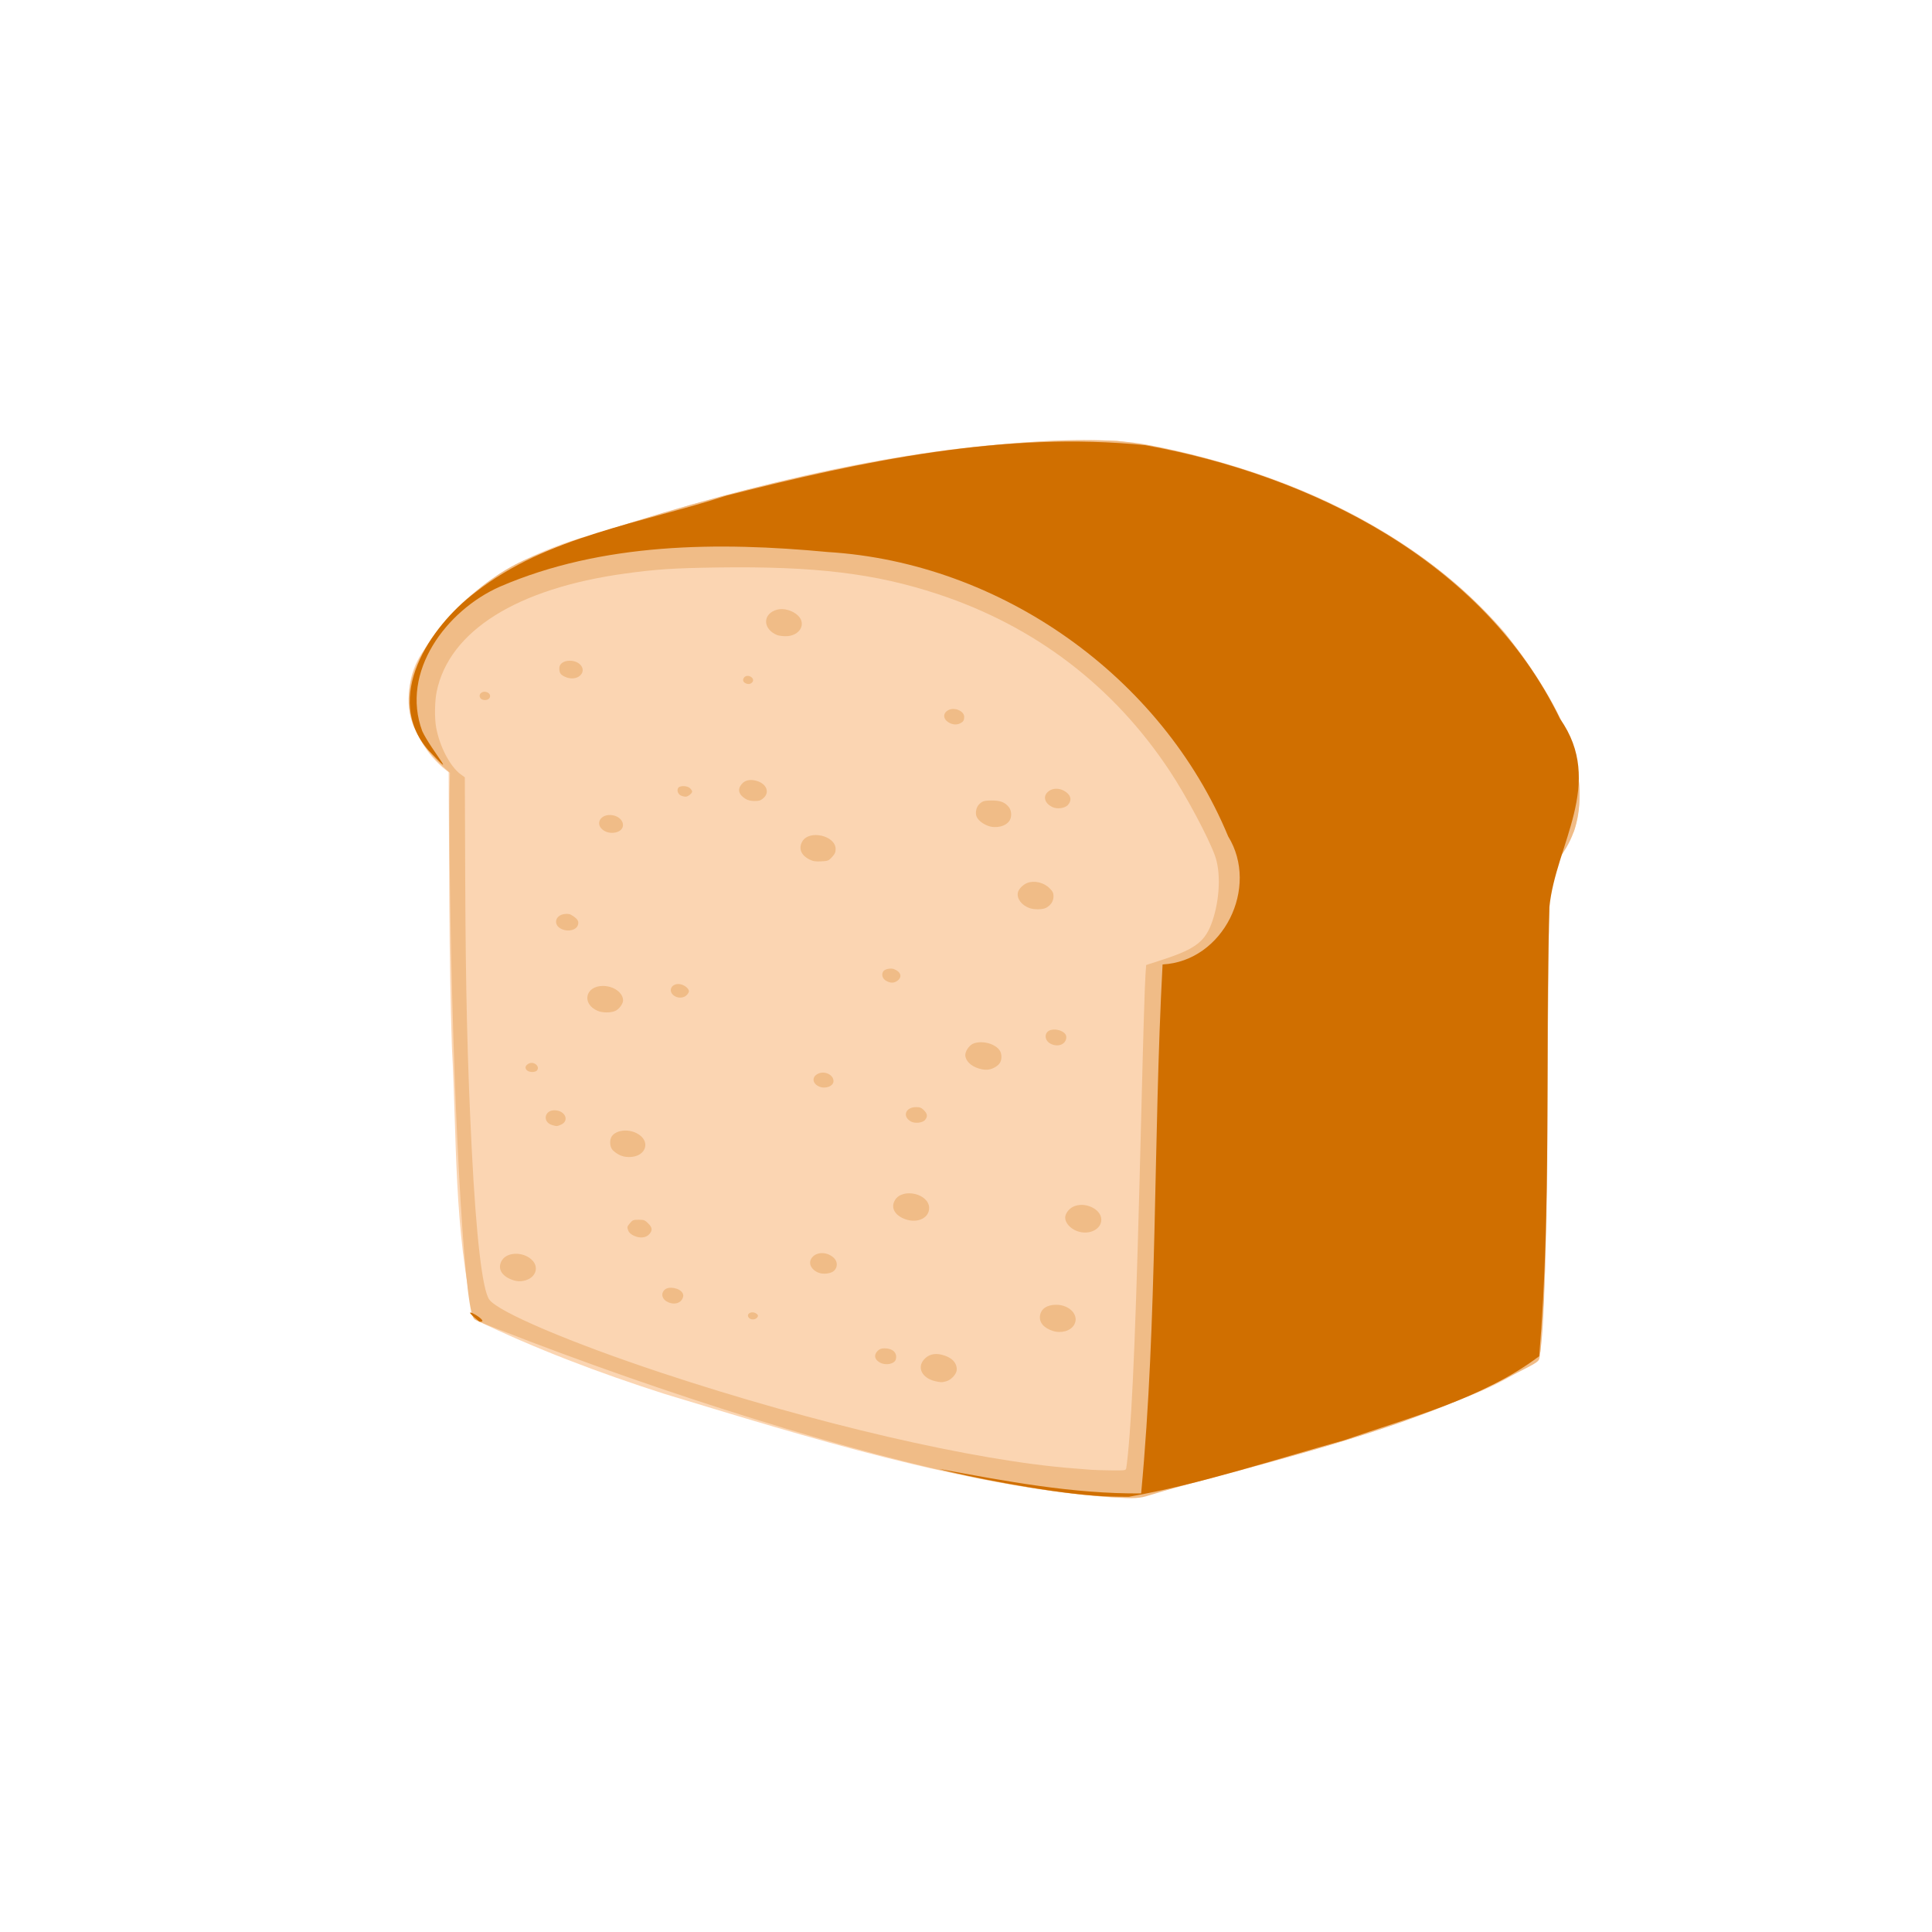 <?xml version="1.0" encoding="UTF-8" standalone="no"?>
<svg
   width="64"
   height="64"
   version="1.1"
   viewBox="0 0 16.933 16.933"
   id="svg146"
   sodipodi:docname="pain_brioche.svg"
   inkscape:version="1.2 (dc2aedaf03, 2022-05-15)"
   xml:space="preserve"
   xmlns:inkscape="http://www.inkscape.org/namespaces/inkscape"
   xmlns:sodipodi="http://sodipodi.sourceforge.net/DTD/sodipodi-0.dtd"
   xmlns="http://www.w3.org/2000/svg"
   xmlns:svg="http://www.w3.org/2000/svg"><defs
     id="defs150" /><sodipodi:namedview
     id="namedview148"
     pagecolor="#ffffff"
     bordercolor="#666666"
     borderopacity="1.0"
     inkscape:pageshadow="2"
     inkscape:pageopacity="0.0"
     inkscape:pagecheckerboard="0"
     showgrid="false"
     inkscape:zoom="11.313708"
     inkscape:cx="32.659494"
     inkscape:cy="32.350135"
     inkscape:window-width="1920"
     inkscape:window-height="1017"
     inkscape:window-x="1912"
     inkscape:window-y="-8"
     inkscape:window-maximized="1"
     inkscape:current-layer="g6074"
     inkscape:showpageshadow="0"
     inkscape:deskcolor="#d1d1d1" /><g
     transform="translate(-.631 .126)"
     id="g144"><g
       transform="translate(.089 .089)"
       id="g142"><g
         transform="translate(-.063 .947)"
         id="g140"><g
           transform="translate(-.089 -.803)"
           id="g138"><g
             transform="translate(.312 -.045)"
             id="g136"><g
               transform="translate(-.126 .063)"
               id="g134"><g
                 transform="translate(-.236 .665)"
                 id="g132"><g
                   transform="translate(-121.98 -82.268)"
                   id="g130"><g
                     transform="matrix(.133 0 0 .133 114.64 78.216)"
                     id="g128"><g
                       transform="translate(.905 5.664)"
                       id="g126"><g
                         transform="translate(-3.363 -8.745)"
                         id="g124"><g
                           id="g2243"
                           transform="matrix(1.193,0,0,1.193,-33.651,-20.118)"><g
                             id="g2622"
                             transform="translate(-3.591,-3.265)"><g
                               id="g3762"
                               transform="translate(-4.156,0.115)"><g
                                 id="g14682"
                                 transform="translate(0.923,1.154)"><g
                                   id="g14733"
                                   transform="translate(-4.244,-2.612)"><g
                                   id="g3012"
                                   transform="translate(-1.385,-4.386)"><g
                                   id="g3323"
                                   transform="translate(-1.039,-3.925)"><g
                                   id="g3881"
                                   transform="translate(2.069,0.591)"><g
                                   id="g3984"
                                   transform="translate(3.552,0.209)"><g
                                   id="g4501"
                                   transform="translate(2.09,-5.015)"><g
                                   id="g4818"
                                   transform="translate(3.134,-2.09)"><g
                                   id="g4901"
                                   transform="translate(-1.463,6.06)"><g
                                   id="g5319"
                                   transform="translate(2.069,-0.887)"><g
                                   id="g5370"
                                   transform="translate(-2.955,0.739)"><g
                                   id="g5857"
                                   transform="translate(4.728,-3.103)"><g
                                   id="g5966"
                                   transform="translate(-1.045,-3.657)"><g
                                   id="g6021"
                                   transform="translate(4.388,-1.672)"><g
                                   id="g6074"
                                   transform="translate(-1.625,-2.364)"><path
                                   style="fill:#fbd5b2;stroke-width:0.059"
                                   d="m 141.188,145.24 c -8.471,-0.697 -16.655,-3.282 -24.75,-5.731 -3.569,-1.145 -7.083,-2.47 -10.459,-4.103 -1.151,-4.893 -0.973,-10.03 -1.251,-15.037 -0.172,-5.062 -0.142,-10.127 -0.18,-15.191 -2.097,-1.53 -2.973,-4.592 -1.336,-6.782 2.058,-3.427 5.697,-5.421 9.47,-6.39 9.281,-2.965 18.952,-5.383 28.76,-5.139 7.994,1.099 16.061,4.428 21.457,10.61 2.33,3.064 5.042,6.941 3.813,10.97 -1.446,1.585 -1.495,3.506 -1.382,5.552 -0.175,7.732 0.11,15.484 -0.472,23.2 -1.742,2.011 -4.995,2.708 -7.506,3.819 -4.839,1.693 -9.833,2.911 -14.776,4.239 -0.463,0.042 -0.926,0.005 -1.388,-0.019 z"
                                   id="path6080" /><path
                                   style="fill:#f0bc87;stroke-width:0.059"
                                   d="m 141.129,145.218 c -1.994,-0.113 -4.547,-0.472 -7.271,-1.022 -6.964,-1.407 -17.266,-4.606 -26.632,-8.27 -1.179,-0.461 -1.251,-0.495 -1.319,-0.621 -0.531,-0.992 -1.125,-12.042 -1.289,-23.956 -0.028,-2.05 -0.039,-4.269 -0.025,-4.931 l 0.026,-1.203 -0.413,-0.37 c -0.749,-0.67 -1.406,-1.629 -1.676,-2.444 -0.437,-1.322 -0.126,-2.816 0.902,-4.339 0.78,-1.155 2.242,-2.657 3.382,-3.473 1.262,-0.904 2.175,-1.327 4.696,-2.18 4.567,-1.544 8.417,-2.633 12.71,-3.594 7.553,-1.691 15.221,-2.399 18.824,-1.739 4.181,0.766 8.553,2.291 12.026,4.194 4.893,2.682 8.362,6.093 10.589,10.409 0.948,1.838 1.358,3.278 1.358,4.773 0,1.512 -0.414,2.652 -1.382,3.811 l -0.245,0.294 -0.04,0.998 c -0.022,0.549 -0.065,4.881 -0.094,9.628 -0.067,10.697 -0.172,14.541 -0.445,16.303 -0.039,0.252 -0.06,0.266 -1.374,0.937 -3.872,1.977 -7.794,3.347 -15.175,5.302 -2.23,0.591 -4.115,1.116 -5.049,1.408 -0.508,0.159 -0.676,0.166 -2.084,0.086 z m 0.848,-1.596 c 0.015,-0.073 0.056,-0.409 0.09,-0.749 0.267,-2.658 0.465,-7.688 0.735,-18.61 0.114,-4.615 0.195,-7.294 0.24,-7.929 l 0.035,-0.503 0.949,-0.31 c 1.8,-0.589 2.331,-1.004 2.71,-2.121 0.415,-1.221 0.472,-2.716 0.136,-3.627 -0.386,-1.047 -1.575,-3.272 -2.484,-4.649 -3.099,-4.691 -7.448,-8.011 -12.816,-9.783 -3.467,-1.144 -6.788,-1.546 -12.164,-1.471 -2.405,0.034 -3.408,0.099 -5.121,0.336 -5.972,0.824 -9.711,3.17 -10.401,6.527 -0.107,0.519 -0.122,1.449 -0.031,1.958 0.185,1.047 0.768,2.169 1.348,2.596 l 0.239,0.175 0.021,5.54 c 0.024,6.203 0.121,10.234 0.359,14.962 0.246,4.879 0.587,7.804 0.97,8.344 0.484,0.679 4.474,2.377 9.521,4.05 8.447,2.801 17.32,4.859 22.732,5.274 0.452,0.035 0.914,0.072 1.027,0.082 0.113,0.011 0.581,0.023 1.041,0.029 0.822,0.009 0.836,0.007 0.863,-0.123 z m -10.558,-4.806 c -0.715,-0.168 -1.012,-0.743 -0.616,-1.194 0.238,-0.271 0.563,-0.363 0.958,-0.272 0.547,0.126 0.856,0.423 0.856,0.822 0,0.236 -0.298,0.571 -0.577,0.649 -0.248,0.069 -0.308,0.068 -0.621,-0.005 z m -3.042,-1.024 c -0.305,-0.165 -0.359,-0.422 -0.136,-0.645 0.106,-0.106 0.208,-0.144 0.385,-0.144 0.457,0 0.714,0.249 0.624,0.606 -0.064,0.256 -0.55,0.358 -0.872,0.183 z m 9.543,-1.751 c -0.518,-0.168 -0.774,-0.489 -0.701,-0.877 0.067,-0.356 0.397,-0.568 0.885,-0.568 0.764,0 1.296,0.597 0.992,1.113 -0.198,0.335 -0.717,0.481 -1.176,0.332 z m -16.773,-0.712 c -0.219,-0.219 0.145,-0.432 0.407,-0.237 0.091,0.068 0.101,0.106 0.049,0.191 -0.085,0.14 -0.337,0.166 -0.456,0.047 z m -4.439,-0.857 c -0.357,-0.142 -0.467,-0.467 -0.236,-0.698 0.223,-0.223 0.845,-0.11 1.001,0.182 0.048,0.09 0.048,0.165 -0.002,0.285 -0.109,0.263 -0.435,0.361 -0.763,0.23 z m -8.791,-1.311 c -0.501,-0.233 -0.665,-0.625 -0.425,-1.019 0.307,-0.503 1.279,-0.478 1.718,0.044 0.288,0.342 0.162,0.809 -0.271,1.005 -0.332,0.151 -0.654,0.141 -1.022,-0.03 z m 17.032,-0.348 c -0.438,-0.198 -0.566,-0.593 -0.285,-0.874 0.285,-0.285 0.816,-0.256 1.158,0.063 0.216,0.201 0.223,0.52 0.017,0.714 -0.179,0.169 -0.624,0.217 -0.889,0.097 z m -10.165,-2.028 c -0.154,-0.072 -0.272,-0.175 -0.308,-0.27 -0.081,-0.213 -0.077,-0.231 0.094,-0.435 0.136,-0.161 0.186,-0.181 0.476,-0.181 0.29,0 0.344,0.021 0.523,0.2 0.233,0.233 0.25,0.381 0.067,0.593 -0.181,0.21 -0.52,0.247 -0.852,0.092 z m 24.495,-0.252 c -0.392,-0.139 -0.675,-0.455 -0.675,-0.753 0,-0.205 0.19,-0.47 0.423,-0.59 0.627,-0.322 1.573,0.103 1.573,0.707 0,0.538 -0.678,0.864 -1.321,0.636 z m -9.641,-0.718 c -0.494,-0.23 -0.665,-0.626 -0.433,-1.005 0.421,-0.69 1.885,-0.347 1.885,0.442 0,0.602 -0.747,0.892 -1.452,0.564 z m -15.691,-3.513 c -0.14,-0.074 -0.305,-0.203 -0.367,-0.286 -0.136,-0.182 -0.148,-0.528 -0.024,-0.717 0.226,-0.344 0.87,-0.432 1.365,-0.185 0.831,0.414 0.554,1.322 -0.403,1.322 -0.217,0 -0.397,-0.042 -0.571,-0.134 z m -3.68,-1.633 c -0.543,-0.157 -0.442,-0.816 0.124,-0.816 0.594,0 0.855,0.588 0.354,0.798 -0.222,0.093 -0.219,0.093 -0.478,0.018 z m 19.812,-0.199 c -0.485,-0.274 -0.296,-0.792 0.29,-0.792 0.21,0 0.294,0.033 0.432,0.172 0.197,0.197 0.216,0.348 0.067,0.532 -0.136,0.168 -0.562,0.216 -0.789,0.089 z m -5.075,-1.932 c -0.377,-0.17 -0.403,-0.538 -0.05,-0.705 0.37,-0.175 0.853,0.057 0.853,0.41 0,0.283 -0.456,0.451 -0.803,0.295 z m -16.133,-0.893 c -0.127,-0.127 -0.093,-0.264 0.091,-0.366 0.281,-0.158 0.655,0.146 0.464,0.376 -0.095,0.114 -0.436,0.108 -0.554,-0.01 z m 24.941,-0.106 c -0.43,-0.134 -0.725,-0.435 -0.726,-0.738 -2.3e-4,-0.207 0.197,-0.506 0.405,-0.614 0.272,-0.141 0.78,-0.117 1.114,0.052 0.339,0.172 0.477,0.363 0.477,0.664 0,0.28 -0.119,0.453 -0.412,0.603 -0.26,0.133 -0.508,0.142 -0.857,0.033 z m 3.993,-1.359 c -0.331,-0.163 -0.38,-0.569 -0.088,-0.725 0.262,-0.14 0.739,-0.035 0.901,0.199 0.096,0.138 0.043,0.378 -0.11,0.498 -0.182,0.143 -0.449,0.154 -0.703,0.029 z m -25.031,-1.821 c -0.893,-0.387 -0.68,-1.373 0.297,-1.374 0.592,-4.2e-4 1.113,0.375 1.112,0.801 -4.1e-4,0.19 -0.23,0.494 -0.439,0.582 -0.26,0.109 -0.707,0.104 -0.969,-0.009 z m 4.205,-0.85 c -0.341,-0.268 -0.098,-0.695 0.354,-0.622 0.236,0.038 0.489,0.241 0.489,0.391 0,0.053 -0.061,0.154 -0.136,0.225 -0.176,0.166 -0.501,0.169 -0.707,0.006 z m 11.719,-0.817 c -0.193,-0.118 -0.254,-0.339 -0.142,-0.515 0.077,-0.121 0.409,-0.191 0.586,-0.124 0.382,0.145 0.474,0.425 0.208,0.634 -0.194,0.153 -0.407,0.154 -0.653,0.005 z m -17.901,-2.845 c -0.492,-0.214 -0.385,-0.776 0.159,-0.835 0.209,-0.023 0.302,-9.7e-4 0.462,0.109 0.261,0.179 0.325,0.29 0.277,0.479 -0.073,0.291 -0.518,0.413 -0.898,0.247 z m 25.841,-1.16 c -0.442,-0.157 -0.72,-0.529 -0.646,-0.865 0.042,-0.191 0.286,-0.439 0.518,-0.527 0.393,-0.148 0.912,-0.026 1.228,0.289 0.182,0.182 0.221,0.263 0.221,0.455 0,0.265 -0.152,0.497 -0.413,0.632 -0.192,0.099 -0.649,0.107 -0.908,0.015 z m -12.168,-2.691 c -0.463,-0.235 -0.609,-0.617 -0.383,-0.999 0.385,-0.652 1.837,-0.316 1.837,0.425 0,0.176 -0.044,0.276 -0.199,0.444 -0.187,0.204 -0.223,0.218 -0.602,0.237 -0.324,0.016 -0.452,-0.005 -0.653,-0.107 z m -11.331,-1.582 c -0.566,-0.345 -0.204,-0.984 0.484,-0.855 0.553,0.104 0.755,0.662 0.32,0.887 -0.232,0.12 -0.578,0.107 -0.804,-0.032 z m 21.184,-0.28 c -0.394,-0.154 -0.65,-0.421 -0.65,-0.678 0,-0.27 0.086,-0.45 0.283,-0.598 0.125,-0.093 0.249,-0.117 0.598,-0.117 0.484,0 0.742,0.105 0.954,0.389 0.14,0.187 0.149,0.53 0.02,0.727 -0.209,0.32 -0.767,0.448 -1.205,0.278 z m 3.548,-1.04 c -0.4,-0.211 -0.502,-0.57 -0.233,-0.82 0.289,-0.268 0.764,-0.236 1.099,0.074 0.2,0.186 0.21,0.417 0.026,0.631 -0.172,0.2 -0.621,0.257 -0.892,0.114 z m -16.915,-0.437 c -0.39,-0.238 -0.469,-0.528 -0.223,-0.82 0.184,-0.218 0.465,-0.282 0.816,-0.183 0.555,0.155 0.751,0.629 0.393,0.949 -0.155,0.138 -0.239,0.167 -0.494,0.167 -0.199,-1.2e-4 -0.372,-0.04 -0.491,-0.112 z m -3.589,-0.194 c -0.16,-0.077 -0.23,-0.307 -0.13,-0.428 0.108,-0.13 0.503,-0.112 0.645,0.03 0.065,0.065 0.117,0.144 0.117,0.176 0,0.109 -0.234,0.294 -0.367,0.29 -0.073,-0.002 -0.192,-0.033 -0.265,-0.068 z m 14.8,-4.033 c -0.324,-0.197 -0.328,-0.52 -0.009,-0.685 0.338,-0.175 0.87,0.057 0.868,0.377 -0.001,0.19 -0.047,0.265 -0.215,0.354 -0.189,0.1 -0.434,0.082 -0.644,-0.046 z m -25.848,-1.322 c -0.171,-0.206 0.058,-0.448 0.332,-0.352 0.298,0.105 0.222,0.437 -0.099,0.437 -0.089,0 -0.194,-0.038 -0.232,-0.085 z m 14.601,-0.859 c -0.229,-0.134 -0.05,-0.45 0.218,-0.383 0.204,0.051 0.294,0.234 0.174,0.354 -0.105,0.105 -0.243,0.115 -0.392,0.029 z m -9.942,-0.339 c -0.256,-0.12 -0.317,-0.212 -0.317,-0.479 0,-0.242 0.238,-0.41 0.582,-0.41 0.577,0 0.918,0.489 0.569,0.816 -0.195,0.183 -0.534,0.213 -0.833,0.073 z m 11.726,-2.302 c -0.824,-0.33 -0.829,-1.19 -0.008,-1.41 0.356,-0.095 0.846,0.042 1.141,0.32 0.501,0.473 0.093,1.157 -0.683,1.148 -0.171,-0.002 -0.373,-0.029 -0.449,-0.059 z"
                                   id="path6078" /><path
                                   style="fill:#d06f00;stroke-width:0.059"
                                   d="m 140.106,145.13 c -2.618,-0.197 -7.107,-1.074 -8.464,-1.466 3.684,0.68 7.397,1.384 11.158,1.353 0.91,-9.714 0.664,-19.485 1.184,-29.219 3.355,-0.174 5.363,-4.252 3.623,-7.075 -3.665,-8.839 -12.566,-15.12 -22.11,-15.706 -6.048,-0.572 -12.467,-0.531 -18.127,1.917 -2.952,1.309 -5.495,4.704 -4.28,7.975 0.468,1.011 2.128,2.95 0.341,1.059 -2.52,-2.896 0.063,-6.82 2.586,-8.718 3.991,-3.125 9.188,-3.821 13.887,-5.351 7.526,-1.907 15.343,-3.575 23.135,-2.782 9.183,1.667 18.647,6.376 22.899,15.11 2.497,3.546 -0.25,6.977 -0.585,10.394 -0.247,8.271 0.123,16.562 -0.565,24.818 -3.153,2.36 -7.095,3.357 -10.767,4.636 -3.941,1.096 -7.882,2.42 -11.893,3.126 -0.675,0.003 -1.351,-0.011 -2.023,-0.07 z m -9.089,-1.591 0.143,0.003 z m -0.231,-0.06 0.106,0.011 z m -0.235,-0.059 0.106,0.011 z M 106.248,135.526 c -1.475,-1.168 0.765,0.086 0,0 z"
                                   id="path6076" /></g></g></g></g></g></g></g></g></g></g></g></g></g></g></g></g></g></g></g></g></g></g></g></g></g></g></g></g></g></svg>
